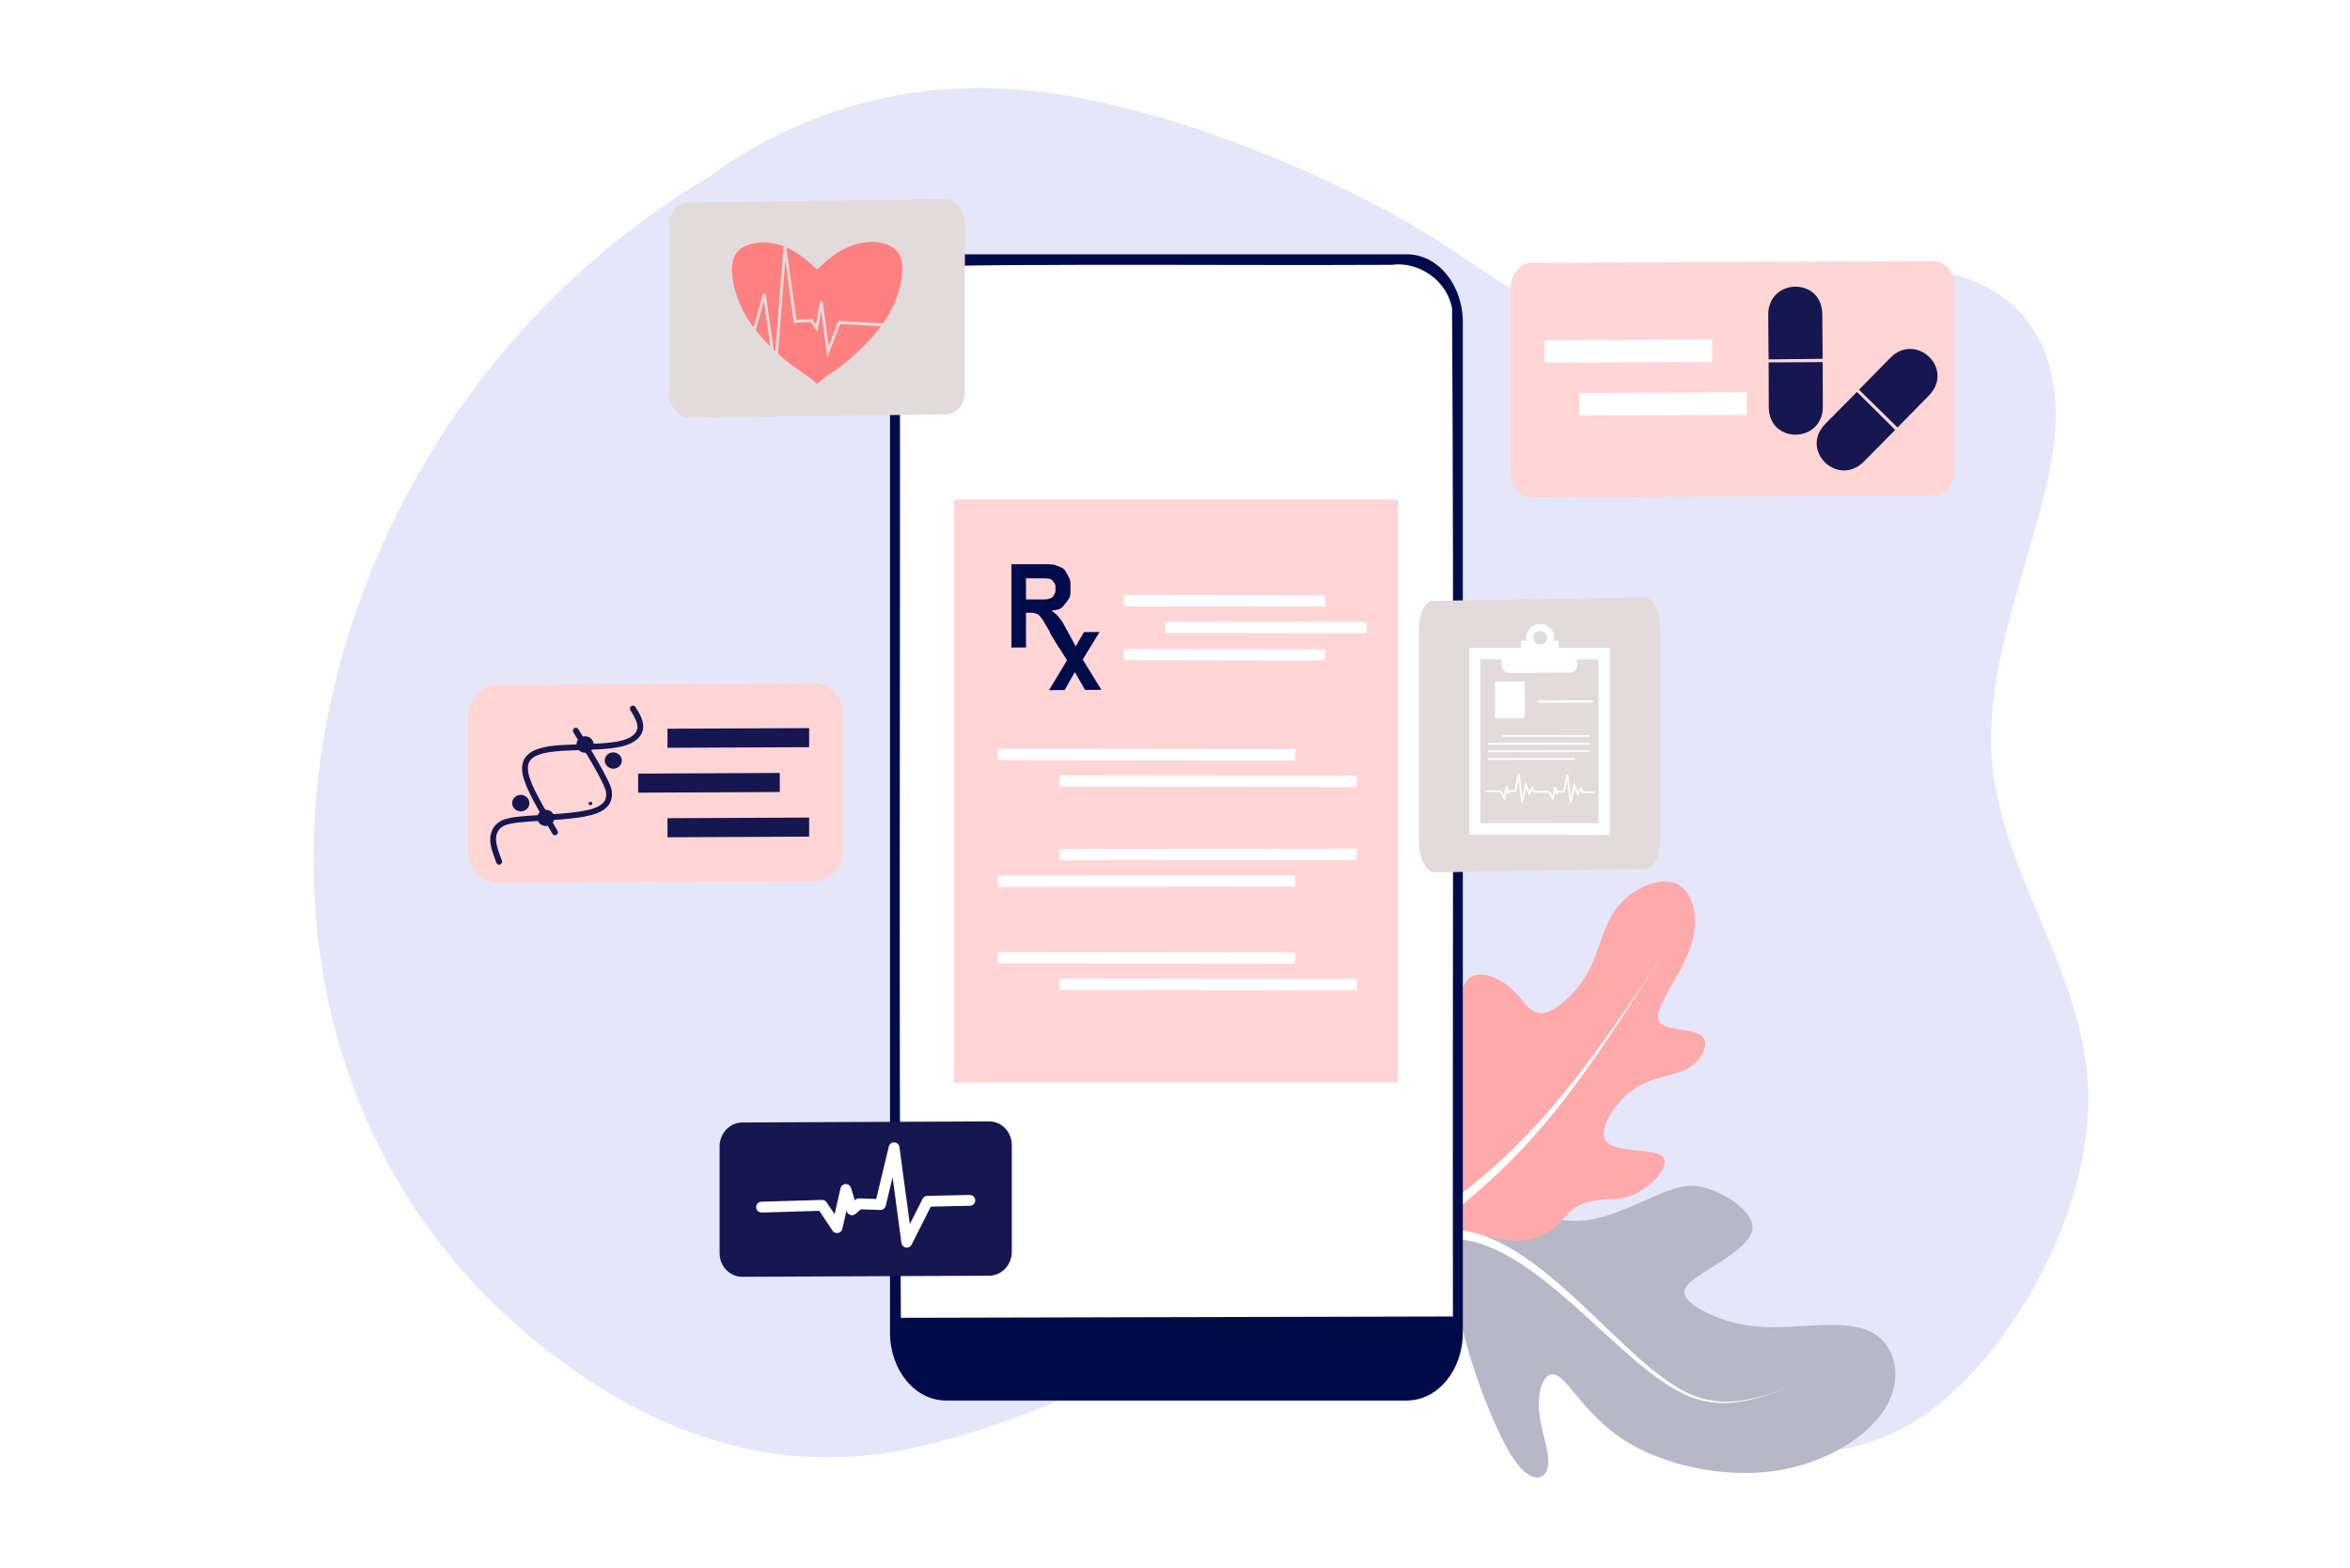 <?xml version="1.0" encoding="UTF-8"?>
<svg xmlns="http://www.w3.org/2000/svg" xmlns:xlink="http://www.w3.org/1999/xlink" width="3750" height="2501.25" viewBox="0 0 3750 2501.25">
<path fill-rule="nonzero" fill="rgb(100%, 100%, 100%)" fill-opacity="1" d="M 0 0 L 3750 0 L 3750 2501.25 L 0 2501.25 L 0 0 "/>
<path fill-rule="nonzero" fill="rgb(90.234%, 90.234%, 98.047%)" fill-opacity="1" d="M 880.688 2160.926 C 1007.012 2256.297 1184.789 2350.285 1406.129 2319.531 C 1627.469 2288.777 1892.352 2133.281 2078.77 2077.992 C 2265.199 2022.707 2373.172 2067.629 2477.539 2129.137 C 2581.91 2190.641 2682.68 2268.734 2791 2300.871 C 2899.328 2333.008 3015.219 2319.188 3126.07 2212.41 C 3236.91 2105.637 3342.719 1905.91 3331.57 1726.57 C 3320.41 1547.234 3192.289 1388.281 3178.609 1212.398 C 3164.941 1036.52 3265.711 843.699 3279.02 695.461 C 3292.34 547.219 3218.199 443.551 3069.199 429.73 C 2920.211 415.91 2696.352 491.93 2565.93 498.711 C 2435.512 505.48 2398.52 443.02 2248.441 356.281 C 2098.371 269.551 1835.199 158.551 1619.41 142.449 C 1403.609 126.34 1235.18 205.129 1131.172 282.531 C 442.82 690.262 256.578 1683.695 880.688 2160.926 "/>
<path fill-rule="nonzero" fill="rgb(71.68%, 71.68%, 78.514%)" fill-opacity="1" d="M 2165.27 2020.246 C 2153.051 1987.094 2139.859 1957.203 2165.73 1916.992 C 2194.078 1881.27 2255.828 1888.984 2300.898 1895.895 C 2313.09 1896.785 2357.301 1876.117 2385.301 1854.023 C 2413.301 1831.93 2425.09 1808.41 2453.73 1798.273 C 2482.352 1788.141 2527.828 1791.383 2545.371 1806.578 C 2562.91 1821.773 2552.52 1848.918 2528.531 1871.543 C 2504.551 1894.168 2466.969 1912.27 2464.93 1926.867 C 2462.891 1941.469 2496.379 1952.566 2535.309 1946.621 C 2574.238 1940.68 2618.609 1917.699 2650.781 1904.426 C 2682.949 1891.152 2702.922 1887.582 2732.512 1899.066 C 2762.102 1910.555 2801.328 1937.09 2796.02 1963.32 C 2790.711 1989.555 2738.781 2016.566 2711.488 2035.176 C 2684.199 2053.785 2680.488 2064.535 2699.68 2079.895 C 2718.871 2095.254 2760.941 2115.223 2816.52 2117.602 C 2872.09 2119.977 2941.16 2104.762 2982.648 2123.832 C 3024.148 2142.902 3038.078 2196.266 3009.789 2244.641 C 2981.5 2293.016 2911.012 2336.402 2829.328 2347.52 C 2747.648 2358.633 2654.801 2337.477 2594.359 2299.578 C 2533.922 2261.68 2505.891 2207.039 2485.801 2195.402 C 2465.699 2183.766 2453.539 2215.133 2455.852 2249.047 C 2458.172 2282.961 2473.43 2316.125 2470.301 2338.371 C 2467.172 2360.621 2444.871 2370.305 2416.648 2329.746 C 2388.43 2289.184 2354.301 2198.383 2338.852 2140.473 C 2323.398 2082.562 2326.629 2057.547 2318.98 2062.922 C 2311.32 2068.297 2292.77 2104.07 2289.879 2142.441 C 2286.988 2180.809 2240.891 2038.098 2228.52 2035.828 C 2216.148 2033.559 2237.512 2171.734 2213.129 2130.773 C 2188.738 2089.816 2177.488 2053.398 2165.27 2020.246 "/>
<path fill-rule="nonzero" fill="rgb(100%, 66.602%, 66.602%)" fill-opacity="1" d="M 2498.07 1940.832 C 2435.781 2016.148 2370.141 1956.695 2320.809 1969.004 C 2271.488 1981.312 2256.289 2010.387 2235.711 1974.133 C 2297.449 1920.117 2262.309 1872.957 2238.449 1844.289 C 2258.57 1806.137 2295.621 1785.258 2312.121 1754.895 C 2328.629 1724.535 2324.602 1684.695 2324.648 1646.496 C 2324.691 1608.297 2328.809 1571.738 2345.871 1559.703 C 2362.93 1547.672 2392.922 1560.156 2412.449 1578.086 C 2431.988 1596.016 2441.078 1619.391 2462.02 1616.559 C 2482.949 1613.73 2515.719 1584.695 2534.379 1550.574 C 2553.031 1516.453 2557.559 1477.25 2580.301 1448.191 C 2603.039 1419.129 2643.98 1400.23 2670.391 1408.262 C 2696.801 1416.281 2708.68 1451.238 2703.852 1485.699 C 2699.02 1520.16 2677.48 1554.125 2662.398 1580.84 C 2647.328 1607.551 2638.711 1627.012 2652.98 1635.574 C 2667.238 1644.137 2704.391 1641.805 2716.461 1653.91 C 2728.52 1666.012 2715.52 1692.551 2692.66 1705.27 C 2669.809 1717.988 2637.121 1716.883 2606.738 1738.234 C 2576.371 1759.59 2548.32 1803.402 2563.461 1821.566 C 2578.59 1839.734 2636.898 1832.254 2652.16 1844.82 C 2667.43 1857.391 2639.648 1890.008 2608.43 1905.789 C 2577.211 1921.57 2530.629 1901.461 2498.07 1940.832 "/>
<path fill-rule="nonzero" fill="rgb(100%, 100%, 100%)" fill-opacity="1" d="M 2131.238 2053.688 C 2134.012 2051.898 2143.281 2058.348 2146.051 2056.559 C 2174.512 2038.148 2232.16 2000.203 2285.078 1960.312 C 2332.012 1924.941 2381.59 1883.566 2427.898 1834.574 C 2473.559 1786.273 2513.641 1733.094 2549.039 1681.953 C 2588.66 1624.727 2640.43 1542.289 2658.789 1513.91 C 2637.031 1547.547 2589.641 1619.734 2543.77 1681.758 C 2505.988 1732.828 2464.391 1784.039 2418.859 1829.027 C 2373.27 1874.07 2325.359 1911.285 2280.172 1943.176 C 2231.5 1977.523 2170.172 2016.078 2144.059 2032.961 C 2141.301 2034.742 2133.988 2051.902 2131.238 2053.688 "/>
<path fill-rule="nonzero" fill="rgb(100%, 100%, 100%)" fill-opacity="1" d="M 2089.57 2133.27 L 2082.68 2126.945 C 2108.309 2098.887 2151.891 2050.68 2190.73 2018.359 C 2207.488 2004.414 2225.469 1991.445 2244.398 1981.555 C 2261.93 1972.395 2280.539 1965.719 2300.23 1963.305 C 2319.012 1961.004 2338.039 1962.953 2357.262 1968.441 C 2375.762 1973.723 2394.25 1982.23 2412.711 1993.125 C 2448.699 2014.363 2483.93 2044.301 2517.781 2075.605 C 2551.461 2106.754 2583.25 2138.691 2613.031 2165.219 C 2644.609 2193.348 2672.891 2214.535 2699.969 2225.785 C 2729.699 2238.133 2757.621 2238.191 2782.059 2234.422 C 2811.809 2229.836 2844.191 2217.645 2862.27 2210.977 C 2844.602 2217.492 2811.602 2230.445 2782.238 2235.738 C 2757.82 2240.137 2729.328 2241.035 2698.512 2229.285 C 2670.43 2218.578 2641.121 2197.766 2608.672 2170.238 C 2578.051 2144.262 2545.5 2112.992 2511.328 2082.766 C 2476.828 2052.254 2441.691 2023.766 2406.32 2003.996 C 2388.23 1993.895 2370.551 1986.336 2353.281 1981.871 C 2335.379 1977.242 2318.25 1976.023 2301.809 1978.449 C 2284.422 1981.016 2267.809 1987.352 2251.82 1996.129 C 2234.5 2005.633 2217.781 2018.094 2201.828 2031.777 C 2165.059 2063.328 2122.109 2111.516 2096.469 2139.598 L 2089.57 2133.27 "/>
<path fill-rule="nonzero" fill="rgb(0%, 4.704%, 29.027%)" fill-opacity="1" d="M 1509.73 405.762 L 2244.77 405.762 C 2294.371 405.762 2334.301 454.16 2334.301 514.281 L 2334.301 2126.266 C 2334.301 2186.387 2294.371 2234.781 2244.77 2234.781 L 1509.73 2234.781 C 1460.141 2234.781 1420.211 2186.387 1420.211 2126.266 L 1420.211 514.281 C 1420.211 454.16 1460.141 405.762 1509.73 405.762 "/>
<path fill-rule="nonzero" fill="rgb(100%, 100%, 100%)" fill-opacity="1" d="M 1731.012 422.59 C 1653.73 423.27 1576.199 422.129 1499.078 425.148 C 1454.23 436.68 1427.309 487.949 1436 532.922 C 1436.941 1036.629 1434.031 1599.113 1437.559 2102.777 L 2318.5 2100.68 C 2317.68 1597.32 2320.262 995.219 2317.102 491.898 C 2309.129 447.609 2263.961 416.621 2220.879 422.602 C 2057.59 423.469 1894.301 422.309 1731.012 422.59 "/>
<path fill-rule="nonzero" fill="rgb(100%, 83.594%, 83.594%)" fill-opacity="1" d="M 1522.398 797.059 L 2230.699 797.059 L 2230.699 1727.578 L 1522.398 1727.578 L 1522.398 797.059 "/>
<path fill-rule="nonzero" fill="rgb(0%, 4.704%, 29.027%)" fill-opacity="1" d="M 1613.941 1033.25 L 1613.941 900.301 L 1662.949 900.301 C 1681.43 900.301 1681.43 900.301 1689.77 903.93 C 1698.18 907.461 1698.18 907.461 1703.219 916.621 C 1708.25 925.781 1708.25 925.781 1708.25 937.57 C 1708.25 952.539 1708.25 952.539 1700.621 962.328 C 1692.988 972.039 1692.988 972.039 1677.809 974.57 C 1685.359 979.648 1685.359 979.648 1690.238 985.73 C 1695.191 991.809 1695.191 991.809 1703.531 1007.309 L 1717.609 1033.25 L 1689.77 1033.25 L 1672.93 1004.32 C 1663.969 988.809 1663.969 988.809 1660.66 984.82 C 1657.359 980.738 1657.359 980.738 1653.66 979.289 C 1649.969 977.75 1649.969 977.75 1641.941 977.75 L 1637.219 977.75 L 1637.219 1033.25 Z M 1637.219 956.531 L 1654.449 956.531 C 1671.199 956.531 1671.199 956.531 1675.371 954.891 C 1679.539 953.262 1679.539 953.262 1681.898 949.27 C 1684.262 945.281 1684.262 945.281 1684.262 939.301 C 1684.262 932.59 1684.262 932.59 1681.121 928.5 C 1678.051 924.328 1678.051 924.328 1672.379 923.238 C 1669.551 922.789 1669.551 922.789 1655.391 922.789 L 1637.219 922.789 L 1637.219 956.531 "/>
<path fill-rule="nonzero" fill="rgb(0%, 4.704%, 29.027%)" fill-opacity="1" d="M 1674.039 1101.27 L 1702.68 1053.551 L 1674.789 1008.969 L 1700.648 1008.801 L 1714.949 1034.078 L 1729.738 1008.609 L 1754.621 1008.441 L 1727.699 1052.34 L 1757.559 1100.719 L 1731.559 1100.898 L 1715.141 1072.41 L 1698.84 1101.109 L 1674.039 1101.27 "/>
<path fill-rule="nonzero" fill="rgb(100%, 100%, 100%)" fill-opacity="1" d="M 2066.82 1195.391 L 1592.039 1194.879 L 1592.039 1212.91 L 2066.82 1213.422 L 2066.82 1195.391 "/>
<path fill-rule="nonzero" fill="rgb(100%, 100%, 100%)" fill-opacity="1" d="M 2165.141 1237.789 L 1690.359 1237.281 L 1690.359 1255.309 L 2165.141 1255.82 L 2165.141 1237.789 "/>
<path fill-rule="nonzero" fill="rgb(100%, 100%, 100%)" fill-opacity="1" d="M 1690.359 1354.809 L 2165.141 1354.301 L 2165.141 1372.328 L 1690.359 1372.84 L 1690.359 1354.809 "/>
<path fill-rule="nonzero" fill="rgb(100%, 100%, 100%)" fill-opacity="1" d="M 1592.039 1397.211 L 2066.82 1396.711 L 2066.82 1414.738 L 1592.039 1415.238 L 1592.039 1397.211 "/>
<path fill-rule="nonzero" fill="rgb(100%, 100%, 100%)" fill-opacity="1" d="M 2066.82 1519.875 L 1592.039 1519.367 L 1592.039 1537.398 L 2066.82 1537.902 L 2066.82 1519.875 "/>
<path fill-rule="nonzero" fill="rgb(100%, 100%, 100%)" fill-opacity="1" d="M 2165.141 1562.277 L 1690.359 1561.773 L 1690.359 1579.801 L 2165.141 1580.309 L 2165.141 1562.277 "/>
<path fill-rule="nonzero" fill="rgb(100%, 100%, 100%)" fill-opacity="1" d="M 2114.57 1035.98 L 1792.91 1035.48 L 1792.91 1053.5 L 2114.57 1054.012 L 2114.57 1035.98 "/>
<path fill-rule="nonzero" fill="rgb(100%, 100%, 100%)" fill-opacity="1" d="M 2114.57 949.922 L 1792.91 949.422 L 1792.91 967.441 L 2114.57 967.949 L 2114.57 949.922 "/>
<path fill-rule="nonzero" fill="rgb(100%, 100%, 100%)" fill-opacity="1" d="M 2181.18 992.32 L 1859.52 991.82 L 1859.52 1009.852 L 2181.18 1010.352 L 2181.18 992.32 "/>
<path fill-rule="nonzero" fill="rgb(8.617%, 8.617%, 31.372%)" fill-opacity="1" d="M 1578.289 1789.375 L 1184.602 1791.117 C 1164.5 1791.207 1148.309 1808.238 1148.309 1829.309 L 1148.309 1999.469 C 1148.309 2020.535 1164.5 2037.426 1184.602 2037.336 L 1578.289 2035.594 C 1598.391 2035.504 1614.578 2018.473 1614.578 1997.406 L 1614.578 1827.242 C 1614.578 1806.176 1598.391 1789.285 1578.289 1789.375 "/>
<path fill-rule="nonzero" fill="rgb(100%, 83.594%, 83.594%)" fill-opacity="1" d="M 3086.031 416.719 L 2443.551 419.559 C 2425.219 419.641 2410.461 438.191 2410.461 461.16 L 2410.461 752.48 C 2410.461 775.441 2425.219 793.871 2443.551 793.781 L 3086.031 790.941 C 3104.371 790.859 3119.129 772.309 3119.129 749.34 L 3119.129 458.02 C 3119.129 435.059 3104.371 416.629 3086.031 416.719 "/>
<path fill-rule="nonzero" fill="rgb(100%, 100%, 100%)" fill-opacity="1" d="M 2732.141 541.621 L 2464.422 542.801 L 2464.422 578.84 L 2732.141 577.648 L 2732.141 541.621 "/>
<path fill-rule="nonzero" fill="rgb(100%, 100%, 100%)" fill-opacity="1" d="M 2787.578 625.922 L 2519.859 627.102 L 2519.859 663.141 L 2787.578 661.961 L 2787.578 625.922 "/>
<path fill-rule="nonzero" fill="rgb(8.617%, 8.617%, 31.372%)" fill-opacity="1" d="M 2822.23 573.219 L 2821.66 502.512 C 2821.191 443.91 2907.398 441.262 2907.879 501.559 L 2908.449 572.281 C 2908.449 572.398 2908.352 572.52 2908.23 572.52 L 2822.449 573.461 C 2822.328 573.449 2822.23 573.359 2822.23 573.23 "/>
<path fill-rule="nonzero" fill="rgb(8.617%, 8.617%, 31.372%)" fill-opacity="1" d="M 2908.551 578.039 L 2908.762 648.762 C 2908.941 707.352 2822.73 709.531 2822.539 649.23 L 2822.32 578.512 C 2822.32 578.391 2822.43 578.27 2822.539 578.27 L 2908.32 577.801 C 2908.441 577.809 2908.539 577.922 2908.539 578.039 "/>
<path fill-rule="nonzero" fill="rgb(8.617%, 8.617%, 31.372%)" fill-opacity="1" d="M 2827.262 494.75 C 2828.629 489.52 2830.012 484.289 2832.359 480.191 C 2834.711 476.102 2838.039 473.141 2841.371 470.172 L 2827.262 494.75 "/>
<path fill-rule="nonzero" fill="rgb(8.617%, 8.617%, 31.372%)" fill-opacity="1" d="M 2966.699 621.691 L 3016.301 571.109 C 3057.41 529.211 3120.031 588.289 3077.73 631.41 L 3028.129 681.98 C 3028.031 682.07 3027.891 682.09 3027.801 682 L 2966.691 622.02 C 2966.609 621.93 2966.602 621.781 2966.691 621.691 "/>
<path fill-rule="nonzero" fill="rgb(8.617%, 8.617%, 31.372%)" fill-opacity="1" d="M 3024.121 686.148 L 2974.27 736.48 C 2932.961 778.172 2870.672 718.762 2913.18 675.84 L 2963.031 625.512 C 2963.121 625.422 2963.27 625.41 2963.359 625.488 L 3024.129 685.82 C 3024.211 685.91 3024.199 686.059 3024.129 686.141 "/>
<path fill-rule="nonzero" fill="rgb(8.617%, 8.617%, 31.372%)" fill-opacity="1" d="M 3025.73 569.57 C 3030.398 566.828 3035.07 564.09 3039.621 562.852 C 3044.18 561.602 3048.621 561.859 3053.059 562.109 L 3025.73 569.57 "/>
<path fill-rule="nonzero" fill="rgb(89.062%, 85.938%, 85.938%)" fill-opacity="1" d="M 1509.34 317.871 L 1098.461 323.051 C 1081.641 322.039 1068.102 338.191 1068.102 359.25 L 1068.102 626.52 C 1068.102 647.59 1081.641 665.359 1098.461 666.371 L 1509.34 661.191 C 1525.922 660.98 1539.699 646.059 1539.699 624.988 L 1539.699 357.719 C 1539.699 336.66 1525.922 317.66 1509.34 317.871 "/>
<path fill-rule="nonzero" fill="rgb(100%, 50.194%, 50.194%)" fill-opacity="1" d="M 1217.91 386.898 C 1228.711 386.949 1240.781 389.109 1253.25 394.18 L 1250.219 394.301 L 1241.109 511.031 L 1238.789 540.762 L 1238.641 542.719 L 1238.02 550.648 L 1237.262 560.391 C 1236.391 559.578 1235.512 558.789 1234.66 557.98 L 1233.5 549.922 C 1233.5 549.91 1233.5 549.922 1233.5 549.922 L 1230.91 531.879 L 1221.91 469.07 L 1217.488 468.82 L 1202.609 522.398 C 1198.371 516.719 1194.422 510.922 1190.898 505 C 1175.859 479.641 1168.172 452.09 1167.91 431.691 C 1167.66 411.289 1174.82 398.02 1192.289 391.262 C 1198.84 388.719 1206.84 387.109 1215.77 386.922 C 1216.48 386.91 1217.191 386.898 1217.91 386.898 Z M 1392.031 386.121 L 1392.031 386.129 C 1400.969 386.23 1408.969 387.781 1415.52 390.262 C 1432.988 396.859 1440.148 410.07 1439.891 430.469 C 1439.629 450.879 1431.949 478.5 1416.91 503.98 C 1414.531 508.02 1411.898 511.988 1409.16 515.922 L 1371.352 513.941 L 1368.602 513.789 L 1337.762 512.18 L 1322.328 551.988 L 1312.922 481.18 L 1308.441 481.09 L 1302.012 517.84 L 1297.871 511.77 L 1295.93 508.922 L 1270.828 510.371 L 1265.809 474.148 L 1265.809 474.16 L 1258.578 422.07 C 1258.578 422.059 1258.578 422.059 1258.578 422.059 L 1254.801 394.801 C 1258.469 396.359 1262.16 398.172 1265.871 400.262 C 1278.699 407.512 1291.641 418.078 1303.898 430.078 C 1316.172 417.969 1329.109 407.281 1341.93 399.922 C 1359.648 389.75 1377.141 385.949 1392.039 386.129 Z M 1253.09 415.609 L 1266.922 515.328 L 1282.102 514.469 L 1293.68 513.809 L 1294.602 515.16 L 1304.52 529.719 L 1310.379 496.34 L 1310.48 497.051 L 1317.629 550.91 L 1317.629 550.941 L 1320.191 570.211 L 1340.738 517.078 L 1405.922 520.5 C 1391.871 539.621 1374.141 557.391 1355.27 573.539 C 1331.07 594.25 1321.371 595.531 1303.91 613.16 C 1286.449 595.691 1276.75 594.488 1252.551 573.988 C 1248.809 570.828 1245.141 567.57 1241.512 564.281 L 1242.531 551.129 L 1243.32 541.109 L 1246.352 502.27 C 1246.352 502.27 1246.352 502.281 1246.301 502.301 L 1249.82 457.32 C 1249.82 457.32 1249.82 457.309 1249.82 457.301 Z M 1218.961 480.469 L 1229.32 552.738 C 1220.961 544.461 1213.129 535.828 1206.078 526.871 L 1218.961 480.469 "/>
<path fill-rule="nonzero" fill="rgb(100%, 83.594%, 83.594%)" fill-opacity="1" d="M 1298.762 1090.641 L 793.586 1092.879 C 767.789 1092.988 747.02 1114.852 747.02 1141.879 L 747.02 1360.23 C 747.02 1387.27 767.789 1408.941 793.586 1408.828 L 1298.762 1406.59 C 1324.559 1406.469 1345.328 1384.621 1345.328 1357.59 L 1345.328 1139.238 C 1345.328 1112.199 1324.559 1090.531 1298.762 1090.641 "/>
<path fill-rule="nonzero" fill="rgb(8.617%, 8.617%, 31.372%)" fill-opacity="1" d="M 1291.16 1161.809 L 1065.141 1162.809 L 1065.141 1193.23 L 1291.16 1192.23 L 1291.16 1161.809 "/>
<path fill-rule="nonzero" fill="rgb(8.617%, 8.617%, 31.372%)" fill-opacity="1" d="M 1244.359 1233.391 L 1018.328 1234.398 L 1018.328 1264.82 L 1244.359 1263.82 L 1244.359 1233.391 "/>
<path fill-rule="nonzero" fill="rgb(8.617%, 8.617%, 31.372%)" fill-opacity="1" d="M 1291.16 1304.57 L 1065.141 1305.57 L 1065.141 1335.988 L 1291.16 1334.988 L 1291.16 1304.57 "/>
<path fill="none" stroke-width="173.137" stroke-linecap="round" stroke-linejoin="round" stroke="rgb(100%, 100%, 100%)" stroke-opacity="1" stroke-miterlimit="4" d="M 12153.086 5750.742 L 13119.102 5779.258 L 13357.109 5423.398 L 13497.109 6032.344 L 13595.117 5708.75 L 13707.109 5803.75 L 14050.117 5791.992 L 14267.109 6697.461 L 14470.117 5191.719 L 14799.414 5843.906 L 15475.781 5858.75 " transform="matrix(0.1, 0, 0, -0.1, 0, 2501.25)"/>
<path fill-rule="nonzero" fill="rgb(89.062%, 85.938%, 85.938%)" fill-opacity="1" d="M 2624.672 953.309 L 2288.891 958.691 C 2275.148 957.371 2264.078 977.711 2264.078 1004.301 L 2264.078 1341.629 C 2264.078 1368.219 2275.148 1390.691 2288.891 1392.012 L 2624.672 1386.629 C 2638.219 1386.41 2649.48 1367.609 2649.48 1341.02 L 2649.48 1003.691 C 2649.48 977.102 2638.219 953.09 2624.672 953.309 "/>
<path fill-rule="nonzero" fill="rgb(100%, 100%, 100%)" fill-opacity="1" d="M 2345.602 1033.648 C 2345.02 1033.648 2344.551 1034.219 2344.551 1034.73 L 2344.551 1330.969 C 2344.551 1331.57 2345.02 1332.051 2345.602 1332.051 L 2567.961 1332.199 C 2568.539 1332.199 2569.012 1331.719 2569.012 1331.121 L 2569.012 1034.891 C 2569.012 1034.289 2568.539 1033.801 2567.961 1033.801 Z M 2363.238 1051.891 L 2550.051 1052.02 C 2550.539 1052.02 2550.93 1052.449 2550.93 1052.969 L 2550.93 1312.551 C 2550.93 1313.078 2550.539 1313.5 2550.051 1313.5 L 2363.238 1313.371 C 2362.75 1313.371 2362.352 1312.949 2362.352 1312.422 L 2362.352 1052.84 C 2362.352 1052.398 2362.738 1051.891 2363.238 1051.891 "/>
<path fill-rule="nonzero" fill="rgb(100%, 100%, 100%)" fill-opacity="1" d="M 2407.762 1042.461 L 2505.699 1042.531 C 2521.23 1042.539 2520.422 1073.148 2506.48 1073.211 L 2407.762 1073.66 C 2391.98 1073.73 2392.23 1042.449 2407.762 1042.461 "/>
<path fill-rule="nonzero" fill="rgb(100%, 100%, 100%)" fill-opacity="1" d="M 2428.328 1022.391 C 2427.73 1022.391 2427.238 1022.871 2427.238 1023.469 L 2427.238 1051.109 C 2427.238 1051.711 2427.73 1052.191 2428.328 1052.191 L 2486.371 1052.23 C 2486.969 1052.23 2487.461 1051.75 2487.461 1051.148 L 2487.461 1023.512 C 2487.461 1022.91 2486.969 1022.43 2486.371 1022.43 L 2472.238 1022.422 C 2469.422 1028.238 2463.648 1031.922 2457.328 1031.922 C 2451 1031.91 2445.219 1028.219 2442.398 1022.398 L 2428.328 1022.391 "/>
<path fill-rule="nonzero" fill="rgb(100%, 100%, 100%)" fill-opacity="1" d="M 2422.34 1234.469 L 2417.051 1260.699 L 2408.891 1260.398 L 2407.352 1261.949 L 2405.469 1254.578 L 2402.738 1254.66 L 2399.898 1269.34 L 2395.309 1261.219 L 2369.91 1261.012 L 2369.871 1263.809 L 2393.648 1264 L 2401.18 1277.359 L 2404.281 1261.328 L 2405.84 1267.449 L 2410 1263.238 L 2419.309 1263.59 L 2423.301 1243.762 L 2427.461 1280.422 L 2430.23 1280.551 L 2435.172 1256.859 L 2440.27 1269.488 L 2445.07 1260.391 L 2446.34 1264.609 L 2467.43 1264.84 L 2467.469 1262.039 L 2448.441 1261.828 L 2445.789 1253.039 L 2440.621 1262.84 L 2434.32 1247.262 L 2429.281 1271.43 L 2425.09 1234.59 L 2422.34 1234.469 "/>
<path fill-rule="nonzero" fill="rgb(100%, 100%, 100%)" fill-opacity="1" d="M 2499.84 1235.281 L 2494.551 1261.5 L 2486.398 1261.199 L 2484.859 1262.762 L 2482.969 1255.379 L 2480.238 1255.461 L 2477.398 1270.148 L 2472.82 1262.02 L 2447.422 1261.809 L 2447.379 1264.621 L 2471.148 1264.809 L 2478.68 1278.16 L 2481.781 1262.129 L 2483.34 1268.25 L 2487.5 1264.051 L 2496.809 1264.391 L 2500.809 1244.559 L 2504.969 1281.219 L 2507.73 1281.352 L 2512.672 1257.672 L 2517.77 1270.289 L 2522.578 1261.191 L 2523.852 1265.41 L 2544.93 1265.641 L 2544.969 1262.84 L 2525.949 1262.629 L 2523.301 1253.84 L 2518.121 1263.648 L 2511.82 1248.059 L 2506.781 1272.238 L 2502.602 1235.391 L 2499.84 1235.281 "/>
<path fill-rule="nonzero" fill="rgb(100%, 100%, 100%)" fill-opacity="1" d="M 2540.539 1117.391 L 2455.879 1117.73 C 2455.199 1117.719 2454.559 1118.07 2454.219 1118.66 C 2453.879 1119.25 2453.879 1119.969 2454.219 1120.559 C 2454.559 1121.148 2455.199 1121.5 2455.879 1121.488 L 2540.539 1121.148 C 2541.219 1121.172 2541.852 1120.809 2542.199 1120.219 C 2542.539 1119.641 2542.539 1118.91 2542.199 1118.32 C 2541.852 1117.73 2541.219 1117.379 2540.539 1117.391 "/>
<path fill-rule="nonzero" fill="rgb(100%, 100%, 100%)" fill-opacity="1" d="M 2535.961 1173 L 2398.609 1173.148 C 2398.121 1173.141 2397.672 1173.398 2397.43 1173.82 C 2397.18 1174.238 2397.18 1174.762 2397.43 1175.18 C 2397.672 1175.602 2398.121 1175.859 2398.609 1175.852 L 2535.961 1175.699 C 2536.449 1175.711 2536.898 1175.461 2537.148 1175.039 C 2537.391 1174.609 2537.391 1174.09 2537.148 1173.672 C 2536.898 1173.25 2536.449 1172.988 2535.961 1173 "/>
<path fill-rule="nonzero" fill="rgb(100%, 100%, 100%)" fill-opacity="1" d="M 2535.961 1185.238 L 2375.801 1185.371 C 2375.281 1185.359 2374.781 1185.641 2374.52 1186.09 C 2374.25 1186.551 2374.25 1187.121 2374.52 1187.57 C 2374.781 1188.031 2375.281 1188.301 2375.801 1188.289 L 2535.961 1188.16 C 2536.48 1188.16 2536.961 1187.879 2537.23 1187.43 C 2537.488 1186.98 2537.488 1186.422 2537.23 1185.969 C 2536.961 1185.52 2536.48 1185.238 2535.961 1185.238 "/>
<path fill-rule="nonzero" fill="rgb(100%, 100%, 100%)" fill-opacity="1" d="M 2535.961 1197.199 L 2375.801 1197.328 C 2375.281 1197.32 2374.781 1197.59 2374.512 1198.051 C 2374.25 1198.512 2374.25 1199.07 2374.512 1199.531 C 2374.781 1199.98 2375.281 1200.262 2375.801 1200.25 L 2535.961 1200.121 C 2536.488 1200.129 2536.98 1199.852 2537.25 1199.398 C 2537.52 1198.941 2537.52 1198.371 2537.25 1197.922 C 2536.98 1197.461 2536.488 1197.191 2535.961 1197.199 "/>
<path fill-rule="nonzero" fill="rgb(100%, 100%, 100%)" fill-opacity="1" d="M 2511.898 1209.531 L 2375.391 1209.719 C 2374.859 1209.711 2374.379 1209.98 2374.109 1210.43 C 2373.852 1210.879 2373.852 1211.441 2374.109 1211.891 C 2374.379 1212.34 2374.859 1212.621 2375.391 1212.609 L 2511.898 1212.422 C 2512.422 1212.43 2512.898 1212.148 2513.16 1211.699 C 2513.422 1211.262 2513.422 1210.699 2513.16 1210.25 C 2512.898 1209.801 2512.422 1209.531 2511.898 1209.531 "/>
<path fill-rule="nonzero" fill="rgb(100%, 100%, 100%)" fill-opacity="1" d="M 2457.621 995.43 C 2445.32 995.422 2435.109 1005.359 2435.109 1017.609 C 2435.109 1029.859 2445.32 1039.809 2457.621 1039.82 C 2469.93 1039.828 2480.141 1029.891 2480.141 1017.641 C 2480.141 1005.391 2469.93 995.441 2457.621 995.43 Z M 2457.621 1006.891 C 2463.859 1006.891 2468.68 1011.691 2468.68 1017.629 C 2468.68 1023.57 2463.859 1028.371 2457.621 1028.359 C 2451.391 1028.359 2446.57 1023.559 2446.57 1017.621 C 2446.57 1011.68 2451.391 1006.879 2457.621 1006.891 "/>
<path fill-rule="nonzero" fill="rgb(100%, 100%, 100%)" fill-opacity="1" d="M 2385.852 1087.59 L 2433.031 1087.621 L 2433.031 1145.852 L 2385.852 1145.82 L 2385.852 1087.59 "/>
<path fill-rule="nonzero" fill="rgb(8.617%, 8.617%, 31.372%)" fill-opacity="1" d="M 942.898 1284.551 C 941.309 1285.039 939.699 1284.32 939.305 1282.941 C 938.91 1281.559 939.879 1280.039 941.469 1279.551 C 942.234 1279.309 943.039 1279.352 943.715 1279.648 C 944.387 1279.961 944.871 1280.5 945.062 1281.16 C 945.453 1282.539 944.488 1284.059 942.898 1284.551 "/>
<path fill-rule="nonzero" fill="rgb(8.617%, 8.617%, 31.372%)" fill-opacity="1" d="M 918.688 1161.289 C 920.398 1161.148 922 1161.961 922.855 1163.398 C 929.555 1174.18 942.266 1194.75 953.605 1214.52 C 959.277 1224.41 964.586 1234.109 968.645 1242.34 C 972.703 1250.578 975.59 1256.879 976.246 1262.07 C 977.277 1270.25 976.016 1278.539 970.559 1285.391 C 965.102 1292.238 956.082 1297.289 942.734 1300.77 C 916.055 1307.738 871.754 1308.93 843.84 1310.91 C 815.926 1312.879 806.191 1315.512 800.191 1320.102 C 794.203 1324.691 791.191 1331.441 791.574 1340.461 C 791.961 1349.48 796.234 1361.121 800.754 1372.941 C 801.516 1374.48 801.316 1376.359 800.242 1377.789 C 799.172 1379.219 797.406 1379.961 795.688 1379.691 C 793.969 1379.43 792.594 1378.199 792.137 1376.539 C 787.617 1364.711 782.824 1352.691 782.34 1341.281 C 781.852 1329.871 786.188 1319.469 794.785 1312.871 C 803.371 1306.281 815.305 1303.691 843.613 1301.699 C 871.922 1299.691 916.395 1298.09 940.766 1291.859 C 952.945 1288.691 959.816 1284.371 963.406 1279.871 C 966.992 1275.359 967.902 1270.301 967.066 1263.672 C 966.777 1261.469 964.285 1254.672 960.363 1246.711 C 956.441 1238.762 951.172 1229.18 945.551 1219.391 C 934.316 1199.801 921.609 1179.309 914.914 1168.539 C 914.02 1167.18 913.949 1165.41 914.73 1163.91 C 915.512 1162.41 917.023 1161.398 918.688 1161.289 "/>
<path fill-rule="nonzero" fill="rgb(8.617%, 8.617%, 31.372%)" fill-opacity="1" d="M 1009.809 1125.859 C 1011.512 1125.75 1013.09 1126.59 1013.922 1128.031 C 1020.289 1138.449 1027.5 1149.398 1026.309 1161.719 C 1025.719 1167.871 1022.77 1174.012 1017.301 1179.051 C 1011.828 1184.09 1004.02 1188.109 993.535 1190.77 C 972.562 1196.078 941.137 1196.27 915.086 1197.23 C 889.039 1198.129 868.516 1199.961 855.949 1205.84 C 849.668 1208.77 845.715 1212.32 843.727 1217.641 C 841.738 1222.961 841.695 1230.789 845.527 1242.301 C 853.199 1265.328 876.098 1301.941 889.738 1325.809 C 890.539 1327.219 890.5 1328.988 889.645 1330.441 C 888.785 1331.891 887.238 1332.809 885.586 1332.852 C 883.93 1332.891 882.422 1332.039 881.629 1330.629 C 868.18 1307.102 845.164 1270.859 836.742 1245.57 C 832.531 1232.922 832.02 1222.852 835.055 1214.719 C 838.09 1206.59 844.645 1201.109 852.344 1197.512 C 867.73 1190.309 888.949 1188.91 915.195 1188 C 941.438 1187.09 972.863 1186.578 991.621 1181.809 C 1001 1179.422 1007.32 1176.012 1011.219 1172.422 C 1015.121 1168.828 1016.762 1165.148 1017.129 1161.238 C 1017.891 1153.41 1012.352 1143.488 1005.98 1133.07 C 1005.109 1131.699 1005.07 1129.941 1005.859 1128.449 C 1006.648 1126.969 1008.16 1125.98 1009.809 1125.871 "/>
<path fill-rule="nonzero" fill="rgb(8.617%, 8.617%, 31.372%)" fill-opacity="1" d="M 966.73 1207.172 C 968.473 1204.172 971.402 1201.961 974.875 1201.039 C 978.348 1200.109 982.074 1200.539 985.238 1202.23 C 991.828 1205.762 994.223 1213.68 990.59 1219.93 C 986.957 1226.18 978.672 1228.391 972.082 1224.859 C 965.492 1221.34 963.098 1213.422 966.73 1207.172 "/>
<path fill-rule="nonzero" fill="rgb(8.617%, 8.617%, 31.372%)" fill-opacity="1" d="M 921.539 1181.77 C 925.129 1175.371 933.457 1172.969 940.141 1176.41 C 946.824 1179.852 949.332 1187.828 945.746 1194.219 C 944.023 1197.301 941.098 1199.59 937.609 1200.602 C 934.121 1201.602 930.355 1201.238 927.148 1199.59 C 920.465 1196.148 917.953 1188.172 921.539 1181.77 "/>
<path fill-rule="nonzero" fill="rgb(8.617%, 8.617%, 31.372%)" fill-opacity="1" d="M 859.02 1298.68 C 860.762 1295.68 863.691 1293.469 867.164 1292.551 C 870.637 1291.621 874.363 1292.051 877.527 1293.738 C 884.117 1297.27 886.512 1305.191 882.879 1311.441 C 881.133 1314.441 878.203 1316.648 874.73 1317.57 C 871.262 1318.5 867.531 1318.07 864.367 1316.371 C 857.781 1312.852 855.387 1304.93 859.02 1298.68 "/>
<path fill-rule="nonzero" fill="rgb(8.617%, 8.617%, 31.372%)" fill-opacity="1" d="M 818.934 1275.289 C 822.523 1268.891 830.852 1266.488 837.535 1269.93 C 844.215 1273.371 846.727 1281.34 843.141 1287.738 C 841.418 1290.809 838.488 1293.109 835.004 1294.109 C 831.516 1295.121 827.75 1294.762 824.539 1293.102 C 821.328 1291.449 818.938 1288.648 817.887 1285.309 C 816.832 1281.969 817.211 1278.359 818.934 1275.289 "/>
</svg>
